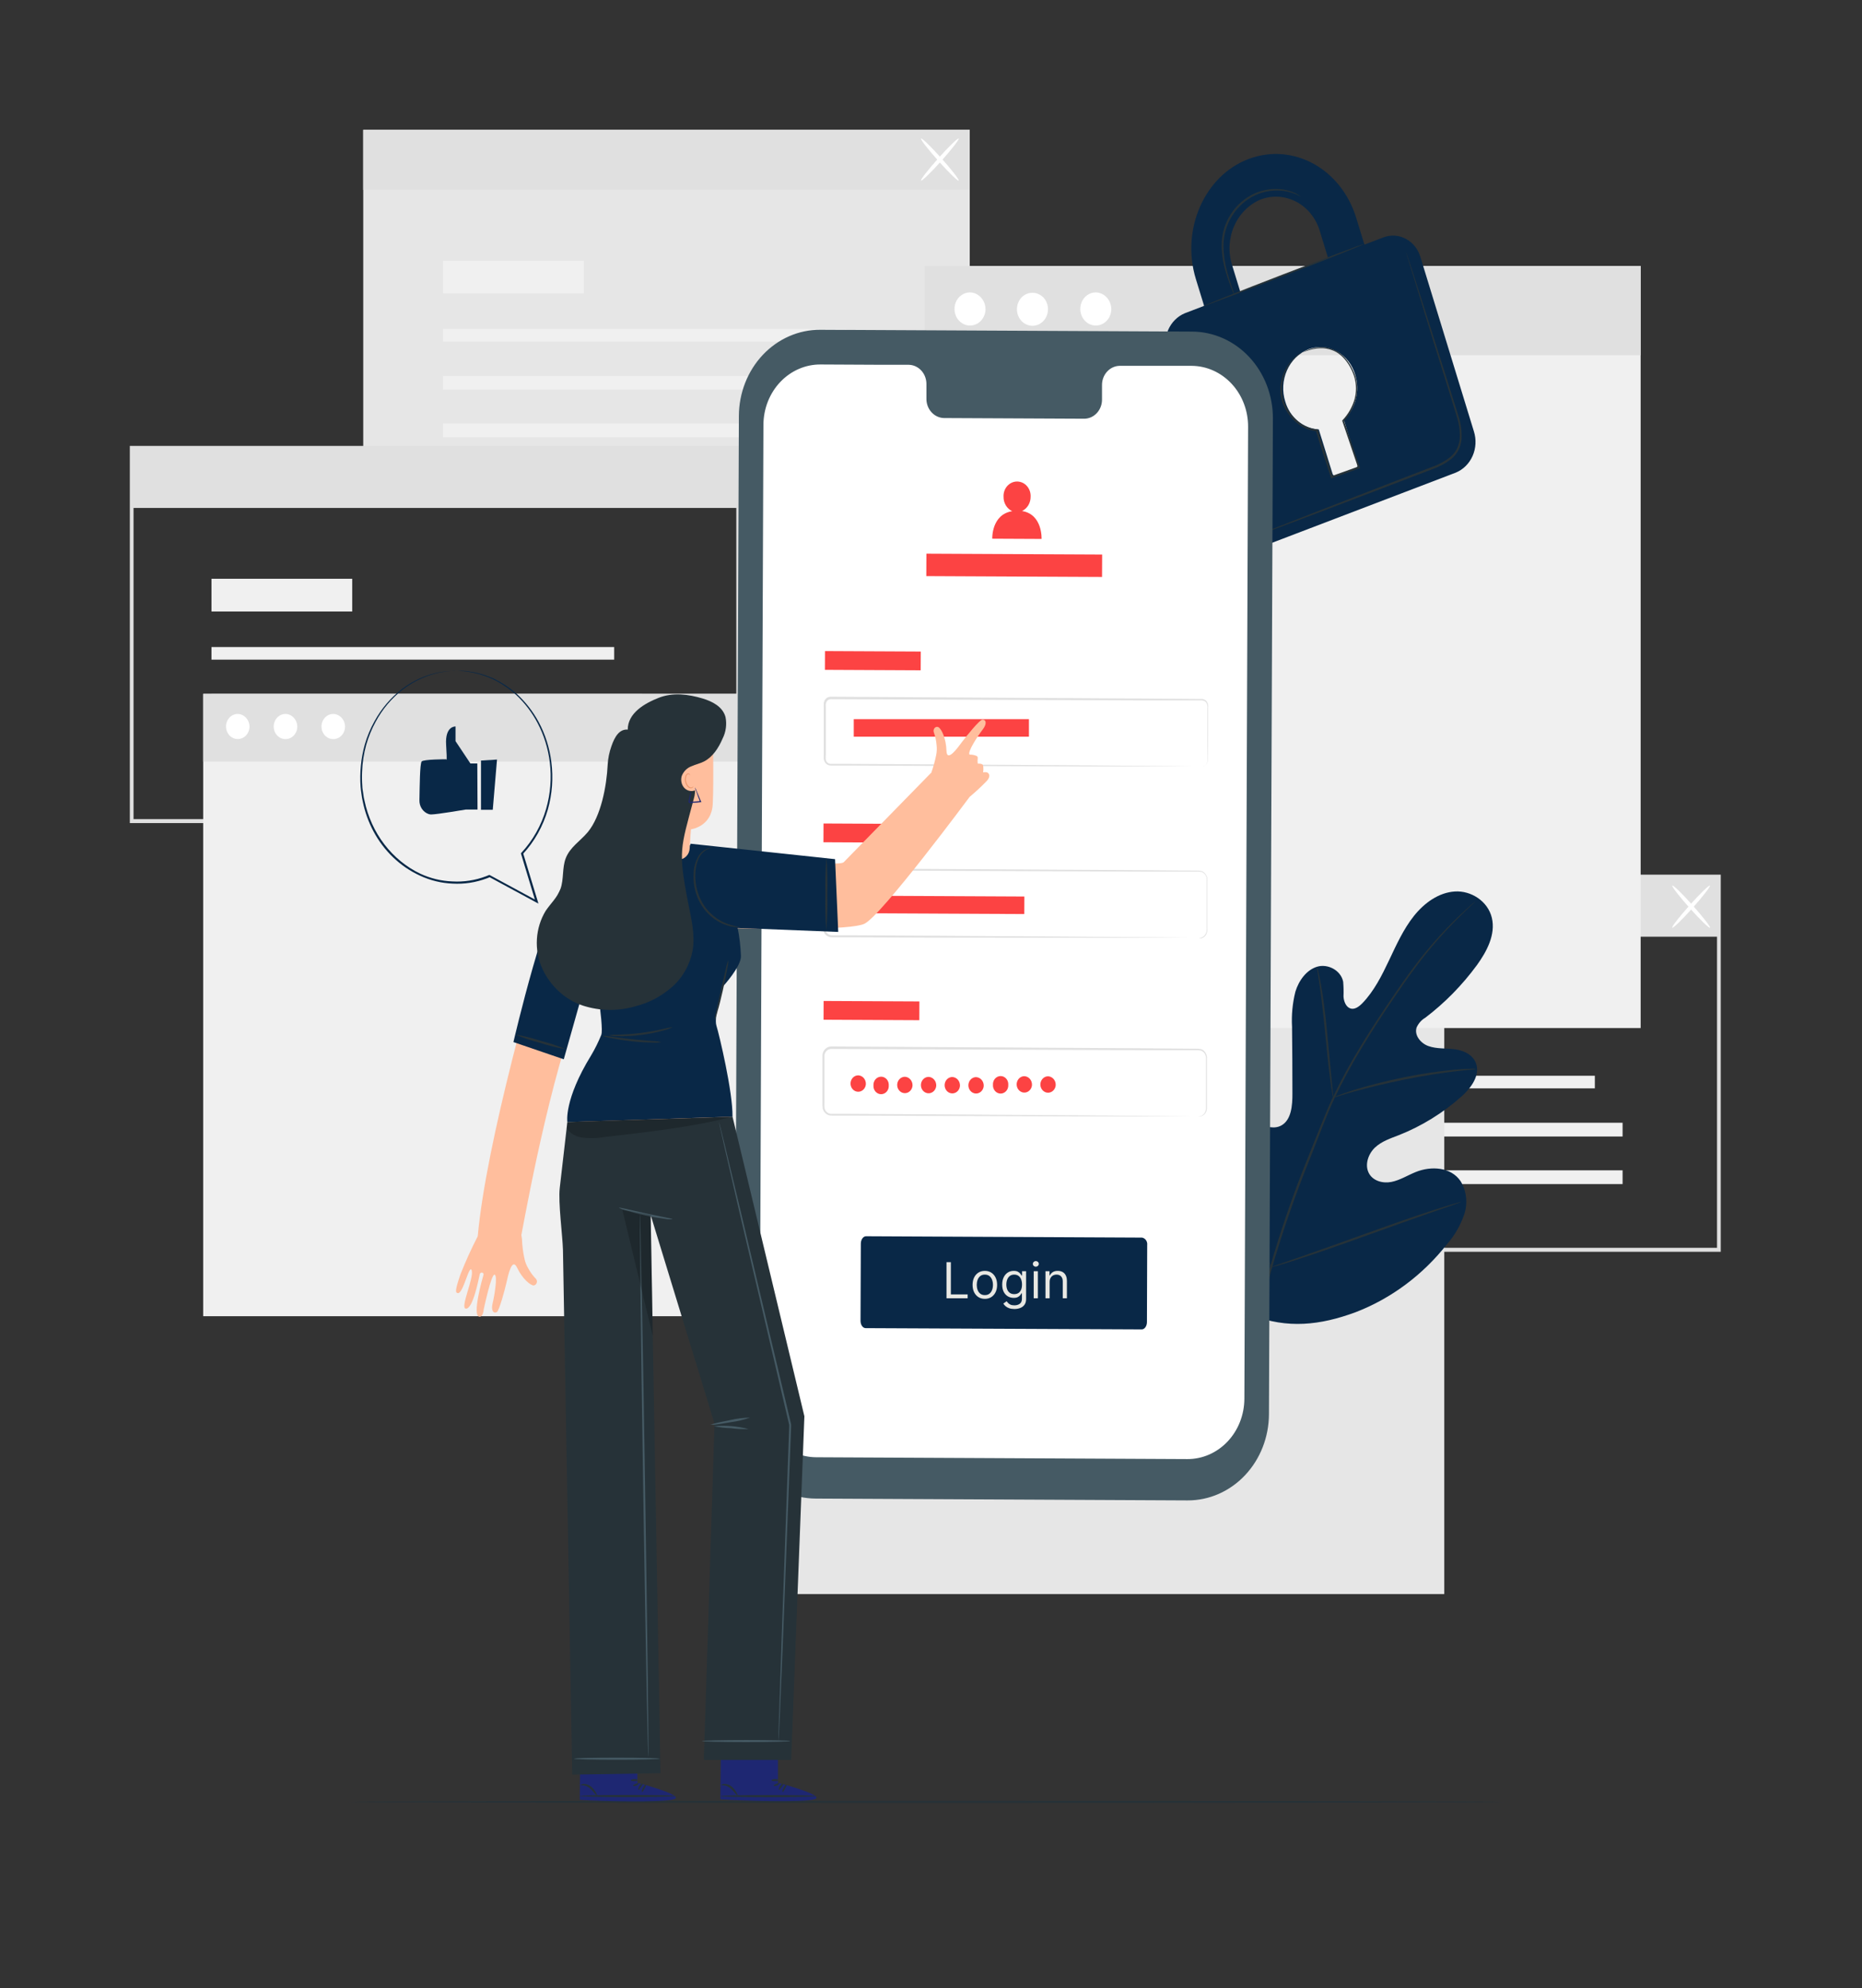 <svg width="502" height="536" viewBox="0 0 502 536" fill="none" xmlns="http://www.w3.org/2000/svg">
<rect x="0" y="0" width="502" height="536" fill="#333333" stroke="none"/>
<path d="M463.919 337.465H299.373V235.796H463.919V337.465ZM300.377 336.393H462.915V236.868H300.377V336.393Z" fill="#E0E0E0"/>
<path d="M429.974 290.007H321.411V293.406H429.974V290.007Z" fill="#F0F0F0"/>
<path d="M437.453 302.678H321.411V306.388H437.453V302.678Z" fill="#F0F0F0"/>
<path d="M437.453 315.5H321.411V319.209H437.453V315.5Z" fill="#F0F0F0"/>
<path d="M359.352 271.601H321.411V280.424H359.352V271.601Z" fill="#F0F0F0"/>
<path d="M463.417 236.332H299.905V252.52H463.417V236.332Z" fill="#E0E0E0"/>
<path d="M450.837 250.097C450.626 249.882 452.734 247.17 455.536 244.04C458.337 240.91 460.797 238.541 460.997 238.744C461.198 238.948 459.1 241.671 456.299 244.812C453.497 247.953 451.038 250.311 450.837 250.097Z" fill="white"/>
<path d="M461.018 250.097C460.817 250.311 458.367 247.953 455.556 244.812C452.745 241.671 450.646 238.959 450.857 238.744C451.068 238.53 453.508 240.888 456.319 244.04C459.13 247.192 461.208 249.882 461.018 250.097Z" fill="white"/>
<path d="M261.442 35L97.931 35V135.607H261.442V35Z" fill="#E6E6E6"/>
<path d="M228.009 88.686H119.446V92.084H228.009V88.686Z" fill="#F0F0F0"/>
<path d="M235.489 101.357H119.446V105.066H235.489V101.357Z" fill="#F0F0F0"/>
<path d="M235.489 114.178H119.446V117.887H235.489V114.178Z" fill="#F0F0F0"/>
<path d="M157.387 70.28H119.446V79.102H157.387V70.28Z" fill="#F0F0F0"/>
<path d="M261.442 35L97.931 35V51.187L261.442 51.187V35Z" fill="#E0E0E0"/>
<path d="M248.31 48.689C248.099 48.486 250.208 45.763 253.009 42.633C255.81 39.502 258.27 37.133 258.47 37.348C258.671 37.562 256.573 40.274 253.772 43.404C250.971 46.535 248.511 48.882 248.31 48.689Z" fill="white"/>
<path d="M258.471 48.689C258.27 48.904 255.82 46.545 253.009 43.404C250.198 40.264 248.099 37.562 248.31 37.348C248.521 37.133 250.961 39.492 253.772 42.633C256.583 45.774 258.681 48.486 258.471 48.689Z" fill="white"/>
<path d="M199.515 221.892H35L35 120.213L199.515 120.213V221.892ZM36.004 220.82H198.511V121.285L36.004 121.285L36.004 220.82Z" fill="#E0E0E0"/>
<path d="M165.58 174.435H57.018V177.833H165.58V174.435Z" fill="#F0F0F0"/>
<path d="M173.06 187.106H57.018V190.815H173.06V187.106Z" fill="#F0F0F0"/>
<path d="M173.06 199.927H57.018V203.636H173.06V199.927Z" fill="#F0F0F0"/>
<path d="M94.959 156.029H57.018V164.851H94.959V156.029Z" fill="#F0F0F0"/>
<path d="M199.014 120.749L35.502 120.749V136.936H199.014V120.749Z" fill="#E0E0E0"/>
<path d="M389.382 245.187H196.313V429.743H389.382V245.187Z" fill="#E6E6E6"/>
<path d="M206.021 187.053H54.779L54.779 354.831H206.021V187.053Z" fill="#F0F0F0"/>
<path d="M206.021 187.053H54.779V205.33H206.021V187.053Z" fill="#E0E0E0"/>
<path d="M67.269 196.004C67.241 196.666 67.032 197.306 66.667 197.843C66.302 198.38 65.798 198.791 65.216 199.024C64.635 199.258 64.001 199.304 63.395 199.157C62.79 199.01 62.238 198.676 61.808 198.196C61.378 197.717 61.09 197.114 60.978 196.461C60.867 195.809 60.937 195.135 61.181 194.525C61.425 193.915 61.831 193.394 62.349 193.028C62.867 192.662 63.475 192.467 64.096 192.466C64.956 192.489 65.772 192.873 66.366 193.536C66.96 194.199 67.285 195.086 67.269 196.004Z" fill="white"/>
<path d="M80.15 196.004C80.125 196.67 79.916 197.313 79.551 197.853C79.186 198.394 78.679 198.807 78.095 199.043C77.511 199.279 76.876 199.326 76.267 199.179C75.658 199.031 75.103 198.696 74.671 198.215C74.24 197.733 73.95 197.127 73.839 196.471C73.727 195.815 73.799 195.139 74.045 194.526C74.29 193.914 74.7 193.392 75.221 193.025C75.743 192.659 76.353 192.465 76.978 192.466C77.837 192.489 78.653 192.873 79.247 193.536C79.842 194.199 80.166 195.086 80.15 196.004Z" fill="white"/>
<path d="M93.031 196.004C93.005 196.67 92.797 197.313 92.432 197.853C92.066 198.394 91.56 198.807 90.976 199.043C90.392 199.279 89.757 199.326 89.148 199.179C88.539 199.031 87.984 198.696 87.552 198.215C87.121 197.733 86.831 197.127 86.72 196.471C86.608 195.815 86.68 195.139 86.925 194.526C87.171 193.914 87.58 193.392 88.102 193.025C88.623 192.659 89.234 192.465 89.859 192.466C90.718 192.489 91.534 192.873 92.128 193.536C92.723 194.199 93.047 195.086 93.031 196.004Z" fill="white"/>
<path d="M442.323 71.695L249.254 71.695V277.154H442.323V71.695Z" fill="#F0F0F0"/>
<path d="M442.323 71.695L249.254 71.695V95.761L442.323 95.761V71.695Z" fill="#E0E0E0"/>
<path d="M265.699 83.487C265.664 84.362 265.388 85.206 264.907 85.915C264.426 86.625 263.761 87.168 262.993 87.477C262.226 87.785 261.39 87.847 260.59 87.653C259.791 87.46 259.062 87.019 258.494 86.387C257.926 85.755 257.545 84.959 257.398 84.097C257.25 83.236 257.343 82.347 257.665 81.541C257.986 80.736 258.522 80.049 259.206 79.565C259.89 79.082 260.692 78.824 261.512 78.823C262.646 78.852 263.723 79.358 264.508 80.232C265.292 81.106 265.721 82.276 265.699 83.487Z" fill="white"/>
<path d="M281.432 80.335C281.988 80.98 282.355 81.786 282.485 82.652C282.616 83.519 282.505 84.407 282.166 85.206C281.828 86.005 281.276 86.68 280.58 87.147C279.885 87.614 279.076 87.853 278.254 87.832C277.433 87.811 276.635 87.533 275.961 87.032C275.286 86.531 274.765 85.829 274.461 85.014C274.158 84.199 274.086 83.306 274.254 82.447C274.422 81.589 274.824 80.802 275.408 80.185C276.226 79.353 277.32 78.902 278.449 78.93C279.578 78.959 280.651 79.464 281.432 80.335Z" fill="white"/>
<path d="M299.614 83.487C299.579 84.362 299.304 85.206 298.823 85.915C298.342 86.625 297.676 87.168 296.909 87.477C296.141 87.785 295.306 87.847 294.506 87.653C293.706 87.46 292.977 87.019 292.409 86.387C291.842 85.755 291.46 84.959 291.313 84.097C291.166 83.236 291.258 82.347 291.58 81.541C291.901 80.736 292.437 80.049 293.122 79.565C293.806 79.082 294.607 78.824 295.428 78.823C296.561 78.852 297.638 79.358 298.423 80.232C299.207 81.106 299.636 82.276 299.614 83.487Z" fill="white"/>
<path d="M405.456 485.755C405.456 485.905 335.738 486.034 249.765 486.034C163.793 486.034 94.045 485.905 94.045 485.755C94.045 485.605 163.753 485.477 249.765 485.477C335.778 485.477 405.456 485.616 405.456 485.755Z" fill="#263238"/>
<path d="M337.525 354.521C322.013 342.954 318.499 321.482 319.112 302.175C319.212 298.959 318.881 295.55 320.316 292.731C321.752 289.912 325.105 287.971 327.806 289.322C330.045 290.448 331.019 293.235 332.274 295.54C333.949 298.609 336.403 301.111 339.352 302.754C341.27 303.826 343.649 304.469 345.547 303.355C348.157 301.822 348.459 297.995 348.438 294.779C348.438 288.797 348.405 282.822 348.338 276.855C348.158 273.65 348.463 270.436 349.242 267.335C350.175 264.291 352.254 261.472 355.095 260.614C357.936 259.756 361.48 261.525 362.123 264.655C362.234 265.981 362.264 267.313 362.213 268.643C362.294 269.983 362.876 271.452 364.051 271.859C365.225 272.267 366.45 271.334 367.354 270.391C370.446 267.175 372.555 262.983 374.512 258.845C376.47 254.707 378.388 250.451 381.199 246.924C384.01 243.398 387.896 240.6 392.243 240.332C396.59 240.064 401.118 242.915 402.203 247.418C403.287 251.92 400.827 256.519 398.187 260.174C394.202 265.601 389.505 270.384 384.241 274.378C383.214 274.977 382.393 275.913 381.902 277.048C381.249 279.192 383.147 281.336 385.125 282.011C387.364 282.804 389.793 282.558 392.153 282.858C394.512 283.158 397.022 284.251 397.916 286.61C399.14 289.89 396.57 293.321 394.05 295.572C388.99 300.074 383.244 303.617 377.062 306.045C374.854 306.903 372.534 307.664 370.747 309.315C368.96 310.966 367.896 313.849 368.97 316.111C370.045 318.373 372.806 319.092 375.125 318.631C377.444 318.17 379.502 316.84 381.711 315.951C385.837 314.289 391.159 314.589 393.759 318.395C394.565 319.706 395.075 321.198 395.249 322.755C395.423 324.312 395.257 325.891 394.763 327.367C393.758 330.306 392.212 333 390.215 335.289C383.639 343.678 375.095 350.052 365.456 353.76C355.888 357.298 347.023 358.262 337.515 354.543" fill="#092847"/>
<path d="M397.785 242.98C397.785 242.98 397.695 243.087 397.494 243.28L396.6 244.127C395.817 244.877 394.663 245.97 393.207 247.418C389.079 251.51 385.246 255.928 381.741 260.635C379.502 263.605 377.183 266.971 374.713 270.626C372.243 274.282 369.693 278.227 367.163 282.418C364.466 286.838 361.995 291.412 359.763 296.119C358.599 298.573 357.575 301.136 356.521 303.751L353.408 311.738C349.306 321.797 345.732 332.094 342.706 342.579C340.267 351.158 338.587 359.962 337.686 368.875C337.102 374.891 337.008 380.949 337.404 386.981C337.565 389.125 337.716 390.765 337.856 391.88C337.916 392.416 337.957 392.845 337.997 393.156V393.595C337.954 393.456 337.923 393.312 337.906 393.167C337.856 392.856 337.796 392.438 337.716 391.902C337.535 390.83 337.344 389.136 337.163 386.992C336.679 380.948 336.713 374.87 337.264 368.832C338.109 359.881 339.753 351.036 342.173 342.418C345.175 331.904 348.738 321.581 352.846 311.502L356.039 303.548C357.093 300.943 358.127 298.359 359.302 295.893C361.549 291.173 364.039 286.588 366.761 282.161C369.332 277.873 371.922 273.992 374.362 270.369C376.801 266.746 379.161 263.358 381.39 260.4C384.931 255.705 388.815 251.317 393.006 247.278C394.492 245.852 395.677 244.78 396.48 244.062L397.413 243.258C397.528 243.152 397.652 243.058 397.785 242.98Z" fill="#263238"/>
<path d="M359.432 295.872C359.291 295.43 359.193 294.974 359.141 294.511C358.981 293.621 358.8 292.367 358.589 290.737C358.157 287.521 357.716 283.115 357.244 278.238C356.772 273.36 356.24 268.943 355.798 265.76C355.567 264.173 355.366 262.897 355.226 262.008C355.116 261.552 355.059 261.084 355.055 260.614C355.228 261.043 355.353 261.493 355.427 261.954C355.647 262.833 355.898 264.098 356.18 265.695C356.752 268.911 357.314 273.285 357.786 278.173C358.258 283.062 358.659 287.35 358.971 290.684C359.121 292.184 359.252 293.46 359.352 294.478C359.43 294.938 359.457 295.406 359.432 295.872Z" fill="#263238"/>
<path d="M398.066 288.175C397.578 288.289 397.08 288.353 396.58 288.368C395.576 288.464 394.151 288.593 392.384 288.808C388.85 289.215 383.99 289.965 378.659 291.037C373.328 292.109 368.539 293.321 365.095 294.253C363.378 294.725 361.993 295.154 361.079 295.443C360.591 295.628 360.086 295.758 359.573 295.829C360.037 295.58 360.521 295.376 361.019 295.218C361.962 294.864 363.328 294.371 365.035 293.846C368.458 292.774 373.247 291.498 378.599 290.405C383.132 289.479 387.706 288.799 392.303 288.368C394.08 288.207 395.516 288.143 396.52 288.121C397.036 288.084 397.554 288.102 398.066 288.175Z" fill="#263238"/>
<path d="M342.666 341.668C342.559 341.513 342.471 341.343 342.405 341.164L341.742 339.674C341.17 338.377 340.397 336.458 339.473 334.11C337.605 329.393 335.226 322.79 332.696 315.457C330.166 308.125 327.837 301.521 326.069 296.751C325.206 294.436 324.493 292.538 323.961 291.123L323.399 289.59C323.321 289.413 323.267 289.226 323.238 289.033C323.345 289.188 323.433 289.357 323.499 289.536L324.162 291.027C324.724 292.324 325.507 294.243 326.431 296.59C328.298 301.307 330.678 307.911 333.208 315.243C335.738 322.576 338.067 329.179 339.834 333.949C340.698 336.265 341.411 338.162 341.933 339.577C342.164 340.188 342.354 340.649 342.505 341.11C342.583 341.287 342.637 341.475 342.666 341.668Z" fill="#263238"/>
<path d="M393.95 324.012C393.789 324.111 393.617 324.186 393.438 324.237L391.952 324.773L386.46 326.671C381.822 328.279 375.416 330.573 368.388 333.103C361.36 335.633 354.924 337.884 350.256 339.384C347.926 340.146 346.029 340.725 344.714 341.11L343.198 341.528C343.021 341.588 342.84 341.628 342.655 341.646C342.816 341.548 342.988 341.472 343.168 341.421L344.653 340.885L350.145 338.988C354.784 337.38 361.189 335.086 368.217 332.556C375.245 330.026 381.671 327.775 386.34 326.274C388.679 325.513 390.566 324.934 391.892 324.548L393.408 324.13C393.584 324.07 393.766 324.031 393.95 324.012Z" fill="#263238"/>
<path d="M373.026 63.977L367.855 65.95L365.637 58.735C361.56 45.431 348.569 38.367 336.631 42.859C324.693 47.35 318.338 61.94 322.414 75.244L324.633 82.458L319.443 84.442C317.463 85.261 315.856 86.864 314.955 88.916C314.053 90.969 313.928 93.313 314.603 95.462L328.991 142.404C329.289 143.468 329.785 144.457 330.449 145.312C331.112 146.167 331.93 146.871 332.854 147.382C333.777 147.893 334.787 148.201 335.824 148.287C336.861 148.373 337.904 148.235 338.89 147.882L392.473 127.418C394.479 126.6 396.109 124.983 397.021 122.908C397.933 120.832 398.055 118.46 397.363 116.291L382.966 69.348C382.659 68.287 382.156 67.303 381.485 66.454C380.815 65.606 379.991 64.91 379.064 64.409C378.136 63.908 377.123 63.611 376.086 63.537C375.049 63.463 374.008 63.612 373.026 63.977ZM332.183 71.481C331.084 68.022 331.281 64.243 332.734 60.936C334.186 57.628 336.781 55.05 339.974 53.739C341.551 53.163 343.221 52.932 344.883 53.06C346.545 53.188 348.166 53.672 349.65 54.483C351.133 55.295 352.448 56.417 353.516 57.783C354.585 59.149 355.384 60.73 355.868 62.433L358.076 69.648L334.392 78.695L332.183 71.481ZM362.303 113.139L365.978 125.124C366.045 125.364 366.024 125.623 365.917 125.847C365.81 126.07 365.627 126.241 365.406 126.324L360.255 128.286C360.05 128.347 359.831 128.321 359.644 128.213C359.457 128.105 359.316 127.924 359.251 127.707L355.546 115.776C353.504 115.657 351.543 114.875 349.929 113.534C348.314 112.193 347.121 110.357 346.51 108.272C345.637 105.516 345.796 102.506 346.955 99.872C348.113 97.239 350.181 95.186 352.725 94.143C353.981 93.685 355.311 93.501 356.635 93.603C357.959 93.706 359.25 94.091 360.431 94.737C361.613 95.384 362.66 96.277 363.512 97.365C364.363 98.453 365 99.712 365.386 101.068C366.032 103.186 366.085 105.459 365.539 107.609C364.994 109.758 363.872 111.691 362.313 113.171L362.303 113.139Z" fill="#092847"/>
<path d="M367.625 65.821C367.625 65.971 358.036 69.819 346.109 74.397C334.181 78.974 324.453 82.651 324.402 82.544C324.352 82.437 333.991 78.556 345.928 73.968C357.866 69.38 367.574 65.681 367.625 65.821Z" fill="#263238"/>
<path d="M379.01 67.793C379.054 67.886 379.091 67.983 379.12 68.083C379.201 68.297 379.291 68.576 379.411 68.919C379.673 69.701 380.034 70.784 380.486 72.135L384.341 84.12C385.948 89.201 387.865 95.226 389.994 101.915C390.998 105.27 392.182 108.765 393.287 112.442C393.878 114.337 394.133 116.333 394.04 118.327C393.955 119.365 393.678 120.374 393.227 121.297C392.744 122.217 392.1 123.028 391.329 123.687C389.778 124.896 388.056 125.834 386.229 126.464L381.058 128.447L371.269 132.188L354.693 138.492L343.498 142.694L340.486 143.766L339.683 144.045C339.597 144.085 339.506 144.111 339.412 144.12C339.412 144.12 339.492 144.12 339.663 143.991L340.446 143.659L343.458 142.447L354.593 138.074L371.139 131.642L380.907 127.868L386.078 125.874C387.854 125.27 389.525 124.361 391.028 123.184C391.745 122.572 392.345 121.819 392.795 120.965C393.22 120.111 393.476 119.173 393.548 118.209C393.64 116.288 393.395 114.364 392.825 112.539C391.741 108.894 390.596 105.367 389.562 102.012C387.474 95.311 385.546 89.266 384.02 84.184C382.494 79.103 381.209 75.019 380.325 72.146C379.903 70.741 379.582 69.648 379.321 68.855L379.08 67.997C379.05 67.932 379.026 67.864 379.01 67.793Z" fill="#263238"/>
<path d="M350.737 53.01C350.737 53.01 350.205 52.732 349.221 52.303C347.818 51.727 346.335 51.409 344.833 51.359C342.608 51.278 340.392 51.725 338.348 52.667C335.861 53.841 333.735 55.74 332.213 58.145C330.681 60.544 329.859 63.379 329.854 66.282C329.875 68.661 330.213 71.026 330.858 73.303C331.38 75.254 331.922 76.809 332.283 77.892C332.497 78.442 332.671 79.008 332.806 79.585C332.52 79.071 332.282 78.529 332.093 77.967C331.681 76.895 331.089 75.372 330.506 73.411C329.792 71.109 329.402 68.706 329.352 66.282C329.325 63.269 330.166 60.32 331.761 57.834C333.336 55.341 335.549 53.384 338.137 52.196C340.245 51.248 342.53 50.83 344.813 50.974C346.348 51.057 347.855 51.438 349.261 52.099C349.637 52.284 350 52.499 350.345 52.742C350.488 52.809 350.62 52.9 350.737 53.01Z" fill="#263238"/>
<path d="M351.199 94.958C351.359 94.854 351.527 94.764 351.701 94.69C352.204 94.448 352.724 94.25 353.257 94.1C354.104 93.834 354.977 93.675 355.858 93.629C357.056 93.56 358.256 93.753 359.382 94.197C361.952 95.162 364.311 97.959 365.476 101.701C366.035 103.708 366.035 105.846 365.476 107.854C364.857 110.033 363.747 112.017 362.243 113.632L362.303 113.343C363.639 117.255 365.095 121.501 366.601 125.928L366.691 126.196L366.44 126.292L364.141 127.107L359.121 128.897L358.87 128.983L358.789 128.715C357.414 124.277 355.908 120.139 354.773 116.076L354.994 116.258C353.032 116.084 351.16 115.298 349.613 113.997C348.213 112.845 347.065 111.382 346.249 109.709C345.513 108.224 345.147 106.563 345.185 104.885C345.232 103.169 345.633 101.485 346.36 99.954C347.087 98.424 348.123 97.083 349.392 96.03C349.914 95.577 350.501 95.215 351.129 94.958C350.562 95.317 350.012 95.707 349.482 96.126C348.088 97.386 347.02 99.006 346.38 100.832C345.831 102.209 345.574 103.699 345.628 105.195C345.681 106.691 346.045 108.155 346.691 109.483C347.493 111.093 348.614 112.498 349.974 113.6C351.45 114.837 353.235 115.582 355.105 115.744H355.275L355.326 115.905C356.43 119.893 357.946 124.063 359.342 128.522L359.01 128.351L364.03 126.56L366.319 125.735L366.159 126.099C364.663 121.672 363.217 117.416 361.892 113.503V113.343L362.012 113.214C363.472 111.666 364.56 109.765 365.185 107.672C365.717 105.751 365.717 103.707 365.185 101.786C364.091 98.184 361.832 95.451 359.382 94.486C358.297 94.04 357.14 93.832 355.978 93.875C355.111 93.896 354.249 94.022 353.408 94.25C351.912 94.647 351.209 95.011 351.199 94.958Z" fill="#263238"/>
<path d="M320.165 404.487L219.876 403.994C214.084 403.96 208.542 401.473 204.466 397.079C200.391 392.685 198.115 386.744 198.139 380.56L199.204 112.12C199.215 109.057 199.793 106.026 200.902 103.2C202.012 100.375 203.632 97.811 205.67 95.654C207.709 93.498 210.125 91.791 212.781 90.633C215.437 89.474 218.282 88.885 221.151 88.901L321.43 89.394C327.222 89.425 332.765 91.91 336.843 96.301C340.92 100.693 343.198 106.633 343.177 112.817L342.113 381.246C342.101 384.311 341.524 387.343 340.415 390.17C339.305 392.996 337.685 395.562 335.647 397.72C333.609 399.878 331.193 401.586 328.537 402.748C325.88 403.909 323.036 404.5 320.165 404.487Z" fill="#455A64"/>
<path d="M321.28 98.624H301.842C301.208 98.636 300.582 98.782 300.001 99.053C299.419 99.324 298.894 99.714 298.454 100.202C298.013 100.69 297.668 101.266 297.436 101.896C297.204 102.527 297.091 103.2 297.103 103.877V107.639C297.115 108.316 297.002 108.989 296.77 109.619C296.538 110.248 296.193 110.823 295.752 111.31C295.312 111.797 294.786 112.187 294.205 112.456C293.624 112.726 292.998 112.87 292.364 112.882L254.473 112.699C253.192 112.663 251.976 112.085 251.093 111.092C250.21 110.099 249.732 108.772 249.765 107.404V103.641C249.797 102.274 249.321 100.949 248.44 99.957C247.559 98.964 246.346 98.385 245.066 98.345H238.229L221.211 98.26C217.163 98.234 213.271 99.922 210.386 102.953C207.501 105.985 205.859 110.114 205.82 114.436L204.816 376.454C204.806 378.598 205.193 380.723 205.953 382.708C206.712 384.692 207.831 386.498 209.244 388.021C210.658 389.544 212.338 390.755 214.19 391.584C216.042 392.414 218.028 392.846 220.036 392.856L320.115 393.349C322.124 393.359 324.116 392.946 325.976 392.134C327.836 391.322 329.528 390.127 330.955 388.617C332.382 387.107 333.517 385.311 334.295 383.333C335.072 381.355 335.477 379.232 335.486 377.087L336.49 115.068C336.514 110.735 334.925 106.568 332.073 103.484C329.221 100.4 325.339 98.652 321.28 98.624Z" fill="white"/>
<path d="M307.802 358.391L233.386 358.048C232.613 358.048 231.99 357.148 232 356.054L232.08 335.268C232.08 334.196 232.713 333.274 233.486 333.274L307.903 333.639C308.331 333.718 308.714 333.97 308.972 334.344C309.23 334.717 309.344 335.183 309.288 335.643L309.218 356.408C309.218 357.512 308.575 358.402 307.802 358.391Z" fill="#092847"/>
<path d="M255.178 350V340.269H256.357V348.955H260.88V350H255.178ZM265.517 350.152C264.859 350.152 264.28 349.995 263.783 349.682C263.289 349.368 262.903 348.929 262.624 348.366C262.348 347.802 262.21 347.143 262.21 346.389C262.21 345.629 262.348 344.965 262.624 344.398C262.903 343.831 263.289 343.391 263.783 343.077C264.28 342.764 264.859 342.607 265.517 342.607C266.176 342.607 266.753 342.764 267.247 343.077C267.744 343.391 268.131 343.831 268.406 344.398C268.685 344.965 268.824 345.629 268.824 346.389C268.824 347.143 268.685 347.802 268.406 348.366C268.131 348.929 267.744 349.368 267.247 349.682C266.753 349.995 266.176 350.152 265.517 350.152ZM265.517 349.145C266.018 349.145 266.43 349.016 266.753 348.76C267.076 348.503 267.315 348.166 267.47 347.748C267.625 347.33 267.703 346.877 267.703 346.389C267.703 345.901 267.625 345.447 267.47 345.025C267.315 344.604 267.076 344.263 266.753 344.004C266.43 343.744 266.018 343.614 265.517 343.614C265.017 343.614 264.605 343.744 264.282 344.004C263.959 344.263 263.72 344.604 263.565 345.025C263.409 345.447 263.332 345.901 263.332 346.389C263.332 346.877 263.409 347.33 263.565 347.748C263.72 348.166 263.959 348.503 264.282 348.76C264.605 349.016 265.017 349.145 265.517 349.145ZM273.482 352.889C272.94 352.889 272.475 352.819 272.085 352.68C271.695 352.544 271.371 352.363 271.111 352.138C270.854 351.916 270.65 351.679 270.498 351.425L271.391 350.798C271.493 350.931 271.621 351.083 271.776 351.254C271.931 351.429 272.144 351.579 272.413 351.706C272.685 351.836 273.042 351.901 273.482 351.901C274.071 351.901 274.557 351.758 274.941 351.473C275.324 351.188 275.516 350.741 275.516 350.133V348.651H275.421C275.338 348.784 275.221 348.948 275.069 349.145C274.92 349.338 274.705 349.511 274.423 349.663C274.144 349.812 273.767 349.886 273.292 349.886C272.703 349.886 272.174 349.747 271.705 349.468C271.239 349.189 270.87 348.784 270.598 348.251C270.329 347.719 270.194 347.073 270.194 346.313C270.194 345.565 270.325 344.914 270.588 344.36C270.851 343.803 271.217 343.372 271.686 343.068C272.155 342.76 272.696 342.607 273.311 342.607C273.786 342.607 274.163 342.686 274.442 342.844C274.724 343 274.939 343.177 275.088 343.377C275.24 343.573 275.357 343.734 275.44 343.861H275.554V342.702H276.637V350.209C276.637 350.836 276.494 351.346 276.209 351.739C275.927 352.135 275.547 352.425 275.069 352.609C274.594 352.795 274.065 352.889 273.482 352.889ZM273.444 348.879C273.894 348.879 274.274 348.776 274.584 348.57C274.895 348.364 275.131 348.068 275.292 347.681C275.454 347.295 275.535 346.832 275.535 346.294C275.535 345.768 275.455 345.304 275.297 344.902C275.139 344.499 274.904 344.184 274.594 343.956C274.283 343.728 273.9 343.614 273.444 343.614C272.969 343.614 272.573 343.734 272.256 343.975C271.943 344.216 271.707 344.539 271.548 344.944C271.393 345.35 271.315 345.8 271.315 346.294C271.315 346.801 271.395 347.249 271.553 347.639C271.714 348.025 271.952 348.329 272.266 348.551C272.582 348.769 272.975 348.879 273.444 348.879ZM278.69 350V342.702H279.811V350H278.69ZM279.26 341.485C279.041 341.485 278.853 341.411 278.694 341.262C278.539 341.113 278.462 340.934 278.462 340.725C278.462 340.516 278.539 340.337 278.694 340.188C278.853 340.039 279.041 339.965 279.26 339.965C279.478 339.965 279.665 340.039 279.82 340.188C279.979 340.337 280.058 340.516 280.058 340.725C280.058 340.934 279.979 341.113 279.82 341.262C279.665 341.411 279.478 341.485 279.26 341.485ZM282.986 345.61V350H281.865V342.702H282.948V343.842H283.043C283.214 343.472 283.474 343.174 283.822 342.949C284.171 342.721 284.621 342.607 285.172 342.607C285.666 342.607 286.098 342.708 286.469 342.911C286.839 343.11 287.128 343.415 287.334 343.823C287.539 344.229 287.642 344.742 287.642 345.363V350H286.521V345.439C286.521 344.865 286.372 344.419 286.074 344.099C285.777 343.776 285.368 343.614 284.849 343.614C284.491 343.614 284.171 343.692 283.889 343.847C283.61 344.002 283.39 344.229 283.228 344.526C283.067 344.824 282.986 345.185 282.986 345.61Z" fill="#E8E8E3"/>
<path d="M248.243 175.647L222.42 175.522L222.399 180.582L248.221 180.707L248.243 175.647Z" fill="#FC2626" fill-opacity="0.86"/>
<path d="M323.94 206.714C324.143 206.692 324.342 206.641 324.533 206.564C324.81 206.448 325.052 206.25 325.23 205.994C325.407 205.738 325.514 205.434 325.537 205.116C325.537 203.412 325.537 200.925 325.537 197.73C325.537 196.133 325.537 194.343 325.537 192.37C325.537 191.888 325.537 191.384 325.537 190.88C325.602 190.391 325.502 189.894 325.255 189.476C325.117 189.276 324.937 189.112 324.73 188.999C324.523 188.886 324.294 188.825 324.061 188.822H322.494H307.987L224.012 188.49C223.797 188.486 223.585 188.537 223.392 188.64C223.2 188.743 223.034 188.893 222.908 189.079C222.665 189.499 222.573 189.997 222.647 190.484C222.647 191.556 222.647 192.628 222.647 193.7C222.647 195.844 222.647 197.988 222.647 200.132C222.647 201.204 222.647 202.276 222.647 203.348C222.605 203.847 222.605 204.349 222.647 204.848C222.699 205.063 222.797 205.261 222.933 205.428C223.069 205.595 223.239 205.727 223.43 205.813C223.628 205.897 223.839 205.937 224.052 205.931H229.163L251.461 206.06L289.212 206.306L314.663 206.521L321.581 206.607H323.378C323.79 206.607 323.99 206.607 323.99 206.607H323.378H321.581H314.663H289.212L251.461 206.478L229.163 206.381H224.052C223.771 206.394 223.491 206.342 223.229 206.231C222.965 206.111 222.73 205.928 222.542 205.695C222.354 205.463 222.218 205.188 222.145 204.891C222.087 204.61 222.066 204.321 222.084 204.034V203.24C222.084 202.168 222.084 201.096 222.084 200.024C222.084 197.88 222.084 195.736 222.084 193.592C222.084 192.52 222.084 191.448 222.084 190.376C222.065 190.091 222.065 189.804 222.084 189.519C222.122 189.204 222.236 188.904 222.416 188.651C222.589 188.392 222.818 188.182 223.084 188.038C223.35 187.894 223.644 187.821 223.942 187.825L307.916 188.318L322.424 188.425H323.99C324.266 188.426 324.538 188.497 324.783 188.633C325.028 188.769 325.238 188.967 325.396 189.208C325.679 189.674 325.793 190.234 325.717 190.784C325.717 191.288 325.717 191.792 325.717 192.274C325.717 194.225 325.717 196.015 325.717 197.634C325.717 200.85 325.647 203.316 325.627 205.031C325.602 205.36 325.49 205.676 325.303 205.94C325.117 206.204 324.863 206.405 324.573 206.521C324.383 206.647 324.164 206.713 323.94 206.714Z" fill="#E0E0E0"/>
<path d="M277.405 193.871H230.177V198.599H277.405V193.871Z" fill="#FC2626" fill-opacity="0.86"/>
<path d="M247.844 222.125L222.022 222L222 227.06L247.823 227.185L247.844 222.125Z" fill="#FC2626" fill-opacity="0.86"/>
<path d="M323.288 252.874C323.49 252.847 323.691 252.808 323.89 252.756C324.17 252.661 324.428 252.502 324.647 252.292C324.865 252.081 325.038 251.822 325.155 251.534C325.313 251.101 325.375 250.635 325.336 250.173C325.336 249.658 325.336 249.101 325.336 248.479C325.336 247.235 325.336 245.82 325.336 244.191V237.384C325.384 236.891 325.282 236.395 325.045 235.969C324.797 235.532 324.407 235.207 323.95 235.057C323.45 234.962 322.941 234.933 322.434 234.972H307.987L224.303 234.639C223.853 234.64 223.419 234.816 223.081 235.134C222.743 235.451 222.524 235.889 222.466 236.365C222.466 237.384 222.466 238.509 222.466 239.581C222.466 241.725 222.466 243.869 222.466 246.013C222.466 247.085 222.466 248.157 222.466 249.229C222.428 249.73 222.449 250.234 222.526 250.73C222.651 251.165 222.909 251.542 223.259 251.802C223.63 252.053 224.066 252.173 224.504 252.145H225.9H228.801L251.02 252.263L288.639 252.51L314.001 252.724L320.898 252.81H322.695H323.298H322.695H320.898H314.001H288.639L251 252.767L228.781 252.681H224.414C223.871 252.715 223.332 252.561 222.877 252.242C222.421 251.904 222.087 251.408 221.934 250.837C221.844 250.293 221.817 249.738 221.853 249.186C221.853 248.114 221.853 247.042 221.853 245.97C221.853 243.826 221.853 241.682 221.853 239.538C221.853 238.466 221.853 237.394 221.853 236.322C221.927 235.709 222.207 235.146 222.641 234.737C223.075 234.329 223.634 234.104 224.213 234.103L307.896 234.596L322.344 234.714C322.882 234.679 323.422 234.719 323.95 234.832C324.472 235.014 324.912 235.396 325.185 235.904C325.445 236.376 325.557 236.925 325.506 237.469C325.506 237.973 325.506 238.466 325.506 238.96C325.506 240.9 325.506 242.679 325.506 244.32C325.506 245.96 325.506 247.343 325.506 248.608C325.506 249.219 325.506 249.787 325.506 250.312C325.543 250.791 325.471 251.273 325.296 251.716C325.165 252.012 324.977 252.274 324.743 252.485C324.509 252.696 324.235 252.851 323.94 252.938C323.721 252.958 323.5 252.936 323.288 252.874Z" fill="#E0E0E0"/>
<path d="M247.872 269.97L222.049 269.845L222.028 274.905L247.851 275.03L247.872 269.97Z" fill="#FC2626" fill-opacity="0.86"/>
<path d="M323.087 301.018C323.29 300.992 323.491 300.953 323.689 300.9C323.968 300.805 324.226 300.648 324.444 300.439C324.662 300.23 324.836 299.974 324.954 299.688C325.112 299.255 325.174 298.79 325.135 298.327C325.135 297.802 325.135 297.255 325.135 296.622C325.135 295.39 325.135 293.964 325.135 292.334V285.527C325.183 285.034 325.081 284.538 324.844 284.112C324.59 283.683 324.203 283.364 323.75 283.212C323.25 283.113 322.741 283.08 322.233 283.115H307.786L224.103 282.783C223.652 282.784 223.218 282.96 222.88 283.277C222.542 283.595 222.324 284.032 222.265 284.509C222.265 285.581 222.265 286.653 222.265 287.725C222.265 289.869 222.265 292.013 222.265 294.157C222.265 295.229 222.265 296.301 222.265 297.373C222.228 297.87 222.248 298.371 222.325 298.863C222.446 299.3 222.705 299.679 223.058 299.935C223.427 300.192 223.864 300.312 224.303 300.278H228.671L250.889 300.407L288.509 300.653L313.87 300.868L320.768 300.953H322.565C322.966 300.953 323.167 300.953 323.167 300.953C323.167 300.953 322.966 300.953 322.565 300.953H320.768H313.87H288.509L250.889 300.835L228.671 300.739H224.303C223.76 300.778 223.22 300.624 222.767 300.299C222.31 299.962 221.977 299.465 221.823 298.895C221.733 298.35 221.706 297.796 221.743 297.244C221.743 296.172 221.743 295.1 221.743 294.028C221.743 291.884 221.743 289.74 221.743 287.596C221.743 286.524 221.743 285.452 221.743 284.327C221.814 283.715 222.092 283.151 222.525 282.743C222.957 282.334 223.515 282.108 224.092 282.108L307.776 282.601L322.223 282.719C322.761 282.683 323.301 282.723 323.83 282.837C324.351 283.019 324.791 283.4 325.065 283.909C325.324 284.381 325.437 284.929 325.386 285.474C325.386 285.978 325.386 286.481 325.386 286.964C325.386 288.904 325.386 290.684 325.386 292.324C325.386 293.964 325.386 295.347 325.386 296.612C325.386 297.223 325.386 297.791 325.386 298.316C325.425 298.796 325.352 299.278 325.175 299.721C325.045 300.016 324.856 300.279 324.622 300.49C324.389 300.7 324.115 300.855 323.82 300.943C323.584 301.029 323.333 301.054 323.087 301.018Z" fill="#E0E0E0"/>
<path d="M276.174 241.687L228.947 241.458L228.927 246.185L276.154 246.414L276.174 241.687Z" fill="#FC2626" fill-opacity="0.86"/>
<path d="M233.44 292.27C233.41 292.701 233.262 293.114 233.015 293.456C232.768 293.799 232.432 294.056 232.049 294.197C231.666 294.337 231.253 294.355 230.861 294.247C230.469 294.139 230.115 293.911 229.843 293.59C229.572 293.27 229.394 292.871 229.333 292.444C229.271 292.016 229.328 291.579 229.498 291.186C229.667 290.793 229.94 290.462 230.284 290.234C230.628 290.005 231.027 289.889 231.432 289.901C231.991 289.934 232.515 290.202 232.891 290.645C233.267 291.089 233.464 291.672 233.44 292.27Z" fill="#FC2626" fill-opacity="0.86"/>
<path d="M239.613 292.621C239.633 292.923 239.594 293.227 239.499 293.512C239.404 293.798 239.256 294.059 239.062 294.281C238.869 294.503 238.634 294.679 238.374 294.8C238.114 294.921 237.833 294.983 237.55 294.983C237.266 294.983 236.985 294.921 236.725 294.8C236.465 294.679 236.231 294.503 236.037 294.281C235.844 294.059 235.695 293.798 235.6 293.512C235.505 293.227 235.467 292.923 235.486 292.621C235.467 292.319 235.505 292.016 235.6 291.73C235.695 291.444 235.844 291.183 236.037 290.961C236.231 290.74 236.465 290.563 236.725 290.442C236.985 290.321 237.266 290.259 237.55 290.259C237.833 290.259 238.114 290.321 238.374 290.442C238.634 290.563 238.869 290.74 239.062 290.961C239.256 291.183 239.404 291.444 239.499 291.73C239.594 292.016 239.633 292.319 239.613 292.621Z" fill="#FC2626" fill-opacity="0.86"/>
<path d="M246.018 292.653C245.989 293.084 245.841 293.497 245.594 293.839C245.347 294.182 245.011 294.439 244.628 294.58C244.245 294.72 243.832 294.738 243.44 294.63C243.048 294.522 242.694 294.294 242.422 293.973C242.151 293.653 241.973 293.254 241.912 292.827C241.85 292.399 241.907 291.962 242.077 291.569C242.246 291.176 242.519 290.845 242.863 290.617C243.207 290.388 243.606 290.273 244.01 290.284C244.569 290.32 245.092 290.588 245.467 291.031C245.843 291.474 246.041 292.056 246.018 292.653Z" fill="#FC2626" fill-opacity="0.86"/>
<path d="M252.414 292.685C252.384 293.117 252.237 293.529 251.99 293.871C251.742 294.214 251.407 294.471 251.024 294.612C250.641 294.753 250.228 294.77 249.835 294.662C249.443 294.554 249.089 294.326 248.818 294.006C248.546 293.685 248.368 293.286 248.307 292.859C248.245 292.432 248.303 291.994 248.472 291.601C248.641 291.209 248.914 290.877 249.258 290.649C249.602 290.42 250.001 290.305 250.406 290.316C250.964 290.352 251.487 290.62 251.863 291.063C252.238 291.506 252.436 292.088 252.414 292.685Z" fill="#FC2626" fill-opacity="0.86"/>
<path d="M258.809 292.707C258.782 293.139 258.636 293.552 258.39 293.896C258.144 294.24 257.808 294.499 257.425 294.642C257.043 294.784 256.629 294.803 256.236 294.696C255.843 294.589 255.488 294.362 255.216 294.041C254.943 293.721 254.764 293.322 254.702 292.894C254.64 292.467 254.697 292.029 254.866 291.635C255.035 291.242 255.308 290.91 255.653 290.681C255.997 290.453 256.396 290.337 256.801 290.348C257.358 290.384 257.879 290.651 258.255 291.092C258.63 291.532 258.829 292.112 258.809 292.707Z" fill="#FC2626" fill-opacity="0.86"/>
<path d="M265.215 292.739C265.187 293.168 265.043 293.58 264.799 293.923C264.555 294.266 264.223 294.526 263.843 294.67C263.463 294.814 263.052 294.836 262.66 294.734C262.268 294.632 261.913 294.409 261.638 294.094C261.363 293.779 261.181 293.385 261.113 292.961C261.045 292.536 261.094 292.1 261.256 291.705C261.417 291.311 261.683 290.975 262.021 290.74C262.358 290.504 262.753 290.379 263.157 290.38C263.722 290.403 264.256 290.664 264.642 291.106C265.028 291.548 265.234 292.135 265.215 292.739Z" fill="#FC2626" fill-opacity="0.86"/>
<path d="M271.833 292.452C271.852 292.755 271.814 293.058 271.719 293.343C271.624 293.629 271.475 293.891 271.282 294.112C271.088 294.334 270.854 294.51 270.594 294.631C270.334 294.752 270.053 294.814 269.769 294.814C269.486 294.814 269.205 294.752 268.945 294.631C268.685 294.51 268.45 294.334 268.257 294.112C268.063 293.891 267.915 293.629 267.82 293.343C267.725 293.058 267.686 292.755 267.706 292.452C267.686 292.15 267.725 291.847 267.82 291.561C267.915 291.276 268.063 291.014 268.257 290.792C268.45 290.571 268.685 290.394 268.945 290.273C269.205 290.153 269.486 290.09 269.769 290.09C270.053 290.09 270.334 290.153 270.594 290.273C270.854 290.394 271.088 290.571 271.282 290.792C271.475 291.014 271.624 291.276 271.719 291.561C271.814 291.847 271.852 292.15 271.833 292.452Z" fill="#FC2626" fill-opacity="0.86"/>
<path d="M278.228 292.485C278.201 292.914 278.056 293.326 277.813 293.669C277.569 294.012 277.237 294.272 276.857 294.416C276.477 294.56 276.065 294.582 275.674 294.48C275.282 294.377 274.927 294.155 274.652 293.84C274.377 293.525 274.194 293.131 274.126 292.706C274.058 292.282 274.108 291.846 274.269 291.451C274.431 291.056 274.697 290.721 275.034 290.485C275.372 290.25 275.767 290.125 276.17 290.126C276.736 290.148 277.27 290.409 277.656 290.851C278.041 291.293 278.247 291.881 278.228 292.485Z" fill="#FC2626" fill-opacity="0.86"/>
<path d="M284.624 292.517C284.596 292.948 284.45 293.362 284.204 293.706C283.958 294.05 283.623 294.309 283.24 294.452C282.857 294.594 282.443 294.613 282.05 294.506C281.657 294.399 281.303 294.172 281.03 293.851C280.757 293.531 280.579 293.132 280.516 292.704C280.454 292.277 280.511 291.839 280.68 291.445C280.849 291.052 281.123 290.72 281.467 290.491C281.811 290.262 282.21 290.147 282.616 290.158C283.172 290.194 283.694 290.461 284.069 290.901C284.444 291.342 284.643 291.922 284.624 292.517Z" fill="#FC2626" fill-opacity="0.86"/>
<path d="M275.537 137.763C276.235 137.435 276.827 136.895 277.239 136.211C277.651 135.527 277.866 134.728 277.857 133.914C277.883 133.385 277.808 132.856 277.636 132.359C277.464 131.862 277.2 131.408 276.858 131.024C276.517 130.64 276.106 130.334 275.65 130.125C275.194 129.916 274.703 129.808 274.207 129.808C273.711 129.808 273.22 129.916 272.764 130.125C272.309 130.334 271.898 130.64 271.556 131.024C271.215 131.408 270.95 131.862 270.778 132.359C270.607 132.856 270.532 133.385 270.558 133.914C270.542 134.736 270.755 135.544 271.17 136.237C271.584 136.929 272.182 137.475 272.887 137.806C267.264 138.706 267.515 145.224 267.515 145.224L280.808 145.288C280.808 145.288 281.12 138.653 275.537 137.763Z" fill="#FC2626" fill-opacity="0.86"/>
<path d="M297.138 149.492L249.76 149.262L249.734 155.308L297.113 155.538L297.138 149.492Z" fill="#FC2626" fill-opacity="0.86"/>
<path d="M122.96 180.825H122.488L121.123 180.932C120.384 180.98 119.649 181.083 118.924 181.243C118.455 181.313 117.989 181.41 117.529 181.532L115.972 181.993C113.324 182.861 110.825 184.183 108.573 185.906C105.598 188.212 103.114 191.164 101.284 194.568C100.208 196.53 99.353 198.621 98.734 200.796C98.084 203.161 97.709 205.602 97.619 208.064C97.559 209.358 97.58 210.654 97.68 211.945C97.68 212.599 97.85 213.253 97.931 213.918C97.998 214.588 98.116 215.251 98.282 215.901C99.185 220.202 101.017 224.219 103.631 227.631C106.246 231.043 109.571 233.755 113.342 235.551C116.071 236.808 118.996 237.51 121.966 237.62C125.034 237.8 128.105 237.33 131.002 236.237L131.886 235.883H132.006L132.107 235.947L144.767 242.808L144.396 243.151C143.04 238.67 141.735 234.328 140.47 230.158V229.998L140.581 229.88C143.652 226.577 145.932 222.532 147.227 218.088C148.4 214.025 148.743 209.74 148.231 205.524C147.776 201.777 146.648 198.159 144.908 194.868C143.408 192.042 141.473 189.505 139.185 187.364C137.297 185.67 135.207 184.25 132.97 183.14C131.278 182.361 129.515 181.768 127.709 181.372L125.701 181.018L124.245 180.9L123.362 180.836H123.061C123.161 180.824 123.262 180.824 123.362 180.836H124.255L125.711 180.9L127.719 181.211C129.547 181.578 131.334 182.15 133.051 182.915C135.326 184.011 137.453 185.428 139.376 187.128C141.706 189.26 143.682 191.797 145.219 194.632C147.008 197.958 148.171 201.625 148.643 205.427C149.197 209.709 148.878 214.068 147.709 218.206C146.405 222.742 144.09 226.873 140.962 230.244L141.022 229.965C142.287 234.136 143.603 238.477 144.968 242.947L145.159 243.601L144.586 243.29L131.926 236.44H132.147L131.243 236.794C128.29 237.903 125.163 238.384 122.037 238.209C119.002 238.086 116.016 237.359 113.232 236.065C107.92 233.636 103.501 229.415 100.651 224.048C99.34 221.569 98.382 218.896 97.81 216.115C97.653 215.448 97.536 214.772 97.459 214.089C97.378 213.414 97.248 212.749 97.218 212.084C96.946 208.27 97.324 204.435 98.332 200.764C98.966 198.559 99.846 196.442 100.953 194.461C102.826 191.026 105.362 188.055 108.392 185.745C110.681 184.017 113.222 182.706 115.912 181.865L117.489 181.436C117.952 181.321 118.422 181.232 118.894 181.168C119.627 181.023 120.368 180.937 121.113 180.911L122.488 180.857C122.645 180.835 122.803 180.824 122.96 180.825Z" fill="#092847"/>
<path d="M128.683 205.824H126.826L122.81 199.799V195.844C122.81 195.844 119.938 195.651 120.279 200.829C120.621 206.006 120.279 204.688 120.279 204.688C120.279 204.688 114.185 204.688 113.683 205.277C113.181 205.867 113.151 212.149 113.081 215.654C113.042 216.499 113.269 217.334 113.726 218.025C114.183 218.717 114.842 219.225 115.601 219.471C115.813 219.533 116.033 219.566 116.253 219.567C117.78 219.567 125.54 218.249 125.54 218.249H128.743L128.683 205.824Z" fill="#092847"/>
<path d="M133.994 204.763L132.85 218.313H129.677V205.041L133.994 204.763Z" fill="#092847"/>
<path d="M171.835 480.62V471.455L156.443 471.337L156.313 485.198L157.267 485.273C161.513 485.562 178.873 485.991 181.724 485.048C184.897 483.997 171.835 480.62 171.835 480.62Z" fill="#1E2772"/>
<path d="M182.085 484.19C182.085 484.34 176.322 484.469 169.224 484.469C162.126 484.469 156.363 484.34 156.363 484.19C156.363 484.04 162.126 483.911 169.224 483.911C176.322 483.911 182.085 484.04 182.085 484.19Z" fill="#263238"/>
<path d="M172.106 482.496C171.975 482.421 172.106 481.939 172.417 481.424C172.728 480.91 173.15 480.695 173.25 480.803C173.351 480.91 173.14 481.317 172.839 481.757C172.537 482.196 172.236 482.571 172.106 482.496Z" fill="#263238"/>
<path d="M173.089 483.097C172.949 483.097 173.019 482.496 173.32 481.928C173.621 481.36 174.023 481.017 174.133 481.103C174.244 481.189 174.063 481.671 173.782 482.175C173.501 482.679 173.22 483.15 173.089 483.097Z" fill="#263238"/>
<path d="M161.002 484.147C160.941 484.147 160.711 483.954 160.379 483.547C159.975 483.023 159.524 482.542 159.034 482.111C158.552 481.699 157.977 481.429 157.367 481.328C156.895 481.264 156.594 481.328 156.564 481.264C156.534 481.199 156.825 480.974 157.377 480.931C158.106 480.915 158.817 481.173 159.385 481.66C159.918 482.124 160.367 482.687 160.711 483.322C160.941 483.794 161.062 484.104 161.002 484.147Z" fill="#263238"/>
<path d="M172.156 480.771C172.226 480.899 171.965 481.221 171.523 481.392C171.081 481.564 170.69 481.499 170.67 481.392C170.65 481.285 170.961 481.06 171.342 480.91C171.724 480.76 172.075 480.642 172.156 480.771Z" fill="#263238"/>
<path d="M171.915 479.881C171.915 480.042 171.513 480.17 170.991 480.181C170.469 480.192 170.058 480.063 170.068 479.913C170.078 479.763 170.489 479.623 170.991 479.613C171.493 479.602 171.895 479.731 171.915 479.881Z" fill="#263238"/>
<path d="M209.736 480.62V471.455L194.344 471.337L194.214 485.059L195.168 485.134C199.415 485.423 216.784 485.991 219.625 485.048C222.798 483.997 209.736 480.62 209.736 480.62Z" fill="#1E2772"/>
<path d="M219.986 484.212C219.986 484.362 214.233 484.49 207.125 484.49C200.017 484.49 194.274 484.362 194.274 484.212C194.274 484.062 200.027 483.933 207.125 483.933C214.223 483.933 219.986 484.062 219.986 484.212Z" fill="#263238"/>
<path d="M210.007 482.496C209.886 482.421 210.007 481.939 210.318 481.424C210.629 480.91 211.051 480.695 211.151 480.803C211.252 480.91 211.041 481.317 210.74 481.757C210.438 482.196 210.137 482.571 210.007 482.496Z" fill="#263238"/>
<path d="M210.991 483.097C210.86 483.097 210.921 482.496 211.232 481.928C211.543 481.36 211.935 481.017 212.045 481.103C212.155 481.189 211.965 481.671 211.684 482.175C211.402 482.679 211.131 483.15 210.991 483.097Z" fill="#263238"/>
<path d="M198.902 484.147C198.842 484.147 198.621 483.954 198.28 483.547C197.876 483.023 197.425 482.542 196.935 482.111C196.452 481.699 195.878 481.429 195.268 481.328C194.806 481.264 194.495 481.328 194.465 481.264C194.435 481.199 194.726 480.974 195.278 480.931C196.007 480.915 196.718 481.173 197.286 481.66C197.821 482.121 198.271 482.684 198.611 483.322C198.842 483.794 198.963 484.104 198.902 484.147Z" fill="#263238"/>
<path d="M210.057 480.771C210.127 480.899 209.866 481.221 209.424 481.392C208.983 481.564 208.591 481.499 208.571 481.392C208.551 481.285 208.862 481.06 209.244 480.91C209.625 480.76 209.976 480.642 210.057 480.771Z" fill="#263238"/>
<path d="M209.836 479.881C209.836 480.042 209.434 480.17 208.912 480.181C208.39 480.192 207.988 480.063 207.999 479.913C208.009 479.763 208.41 479.623 208.912 479.613C209.414 479.602 209.836 479.731 209.836 479.881Z" fill="#263238"/>
<path d="M266.442 208.44C266.04 208 265.046 208.215 265.046 208.215C265.146 207.597 265.146 206.966 265.046 206.349C264.865 205.749 263.6 205.867 263.6 205.867C263.542 205.361 263.542 204.85 263.6 204.345C263.61 204.233 263.588 204.12 263.536 204.022C263.484 203.924 263.405 203.846 263.309 203.798C262.711 203.537 262.068 203.413 261.422 203.433C260.649 202.844 263.781 198.159 264.946 196.658C266.11 195.158 265.9 193.989 264.865 193.989C264.153 193.989 260.498 198.491 259.374 200.003C258.249 201.515 255.267 205.717 255.167 202.361C255.066 199.006 253.801 196.476 253.008 196.047C252.215 195.619 251.372 196.626 251.803 197.559C252.183 198.618 252.419 199.73 252.506 200.861C252.615 201.761 252.578 202.675 252.396 203.562C252.063 205.212 251.61 206.833 251.04 208.407H250.96C250.96 208.407 229.053 230.844 227.466 232.442C226.051 233.878 197.577 230.737 191.865 230.094C189.923 229.791 187.963 229.647 186.001 229.665C183.521 229.783 183.08 230.158 180.61 230.191C174.372 230.264 168.149 230.849 161.996 231.938C159.209 232.444 156.606 233.757 154.471 235.734C152.336 237.712 150.75 240.277 149.887 243.151C144.134 262.34 131.103 307.76 128.803 333.274C127.066 336.638 125.498 340.098 124.105 343.64C122.488 348.336 122.88 348.496 123.422 348.604C124.888 348.893 126.554 340.467 127.177 342.504C127.799 344.541 124.014 352.549 125.55 352.784C127.558 353.085 129.155 344.208 129.346 343.501C129.536 342.793 130.53 343.019 130.35 343.683C130.058 344.627 127.237 354.628 129.205 354.95C130.289 355.121 130.41 353.01 130.41 353.01C130.41 353.01 132.418 343.437 133.331 343.63C134.245 343.822 133.271 349.472 132.809 351.359C132.347 353.245 132.99 354.199 133.934 353.739C134.576 353.417 136.112 347.682 136.534 345.816C136.956 343.951 138.01 338.784 139.426 341.775C140.841 344.766 142.99 346.503 143.873 346.545C144.073 346.521 144.26 346.433 144.412 346.294C144.564 346.155 144.674 345.97 144.727 345.763C144.78 345.557 144.774 345.339 144.709 345.136C144.645 344.933 144.525 344.756 144.365 344.627C143.605 343.834 142.953 342.932 142.428 341.947C141.959 341.179 141.62 340.33 141.424 339.438C141.019 337.66 140.784 335.842 140.721 334.014L140.56 332.942C142.809 321.053 149.285 286.16 158.632 263.873L162.467 272.299L164.134 278.538L153.913 305.477L197.507 304.866L191.001 278.13L198.903 250.258C207.447 250.462 229.384 250.805 233.039 249.036C237.637 246.892 261.422 214.818 261.422 214.818C262.972 213.532 264.457 212.158 265.869 210.702C265.869 210.702 267.315 209.404 266.442 208.44Z" fill="#FFBE9D"/>
<path d="M151.995 285.57C153.261 280.96 159.756 258.17 159.756 258.17C159.756 258.17 162.949 276.748 162.106 278.988C161.33 280.906 160.413 282.756 159.365 284.52C151.995 296.494 152.959 302.486 152.959 302.486L197.487 301.039C197.587 294.393 193.902 278.934 193.139 276.469C192.376 274.003 194.916 265.931 194.916 265.931C194.916 265.931 199.936 260.475 199.756 257.666C199.66 255.143 199.368 252.633 198.882 250.162L225.99 251.234L225.137 231.616L186.202 227.457C184.846 231.541 172.588 229.537 172.588 229.537C159.355 230.008 158.532 232.603 153.03 237.169C147.528 241.736 138.421 280.928 138.421 280.928L151.995 285.57Z" fill="#092847"/>
<path d="M178.32 280.928C177.549 281.075 176.763 281.119 175.981 281.057C174.525 281.057 172.527 280.95 170.329 280.714C168.13 280.478 166.142 280.146 164.726 279.846C163.946 279.738 163.18 279.529 162.447 279.224C163.232 279.224 164.015 279.303 164.786 279.46C166.212 279.653 168.19 279.921 170.379 280.156C172.567 280.392 174.555 280.553 175.991 280.66C176.774 280.671 177.554 280.761 178.32 280.928Z" fill="#263238"/>
<path d="M181.372 276.887C180.601 277.291 179.784 277.589 178.943 277.777C174.937 278.9 170.805 279.424 166.664 279.331C165.807 279.361 164.95 279.274 164.114 279.074C164.959 278.96 165.812 278.913 166.664 278.934C168.24 278.881 170.409 278.763 172.798 278.463C175.188 278.162 177.316 277.734 178.822 277.391C179.659 277.152 180.511 276.984 181.372 276.887Z" fill="#263238"/>
<path d="M196.352 258.856C196.332 259.673 196.228 260.486 196.041 261.279C195.78 262.769 195.379 264.805 194.866 267.035C194.354 269.265 193.862 271.323 193.421 272.717C193.243 273.514 192.98 274.288 192.638 275.022C192.694 274.207 192.835 273.401 193.059 272.62C193.441 270.948 193.873 269.018 194.354 266.907C194.836 264.795 195.298 262.865 195.68 261.193C195.816 260.388 196.041 259.603 196.352 258.856Z" fill="#263238"/>
<path d="M152.467 282.836C150.145 282.453 147.852 281.884 145.61 281.132C143.319 280.56 141.07 279.807 138.883 278.881C141.205 279.27 143.497 279.84 145.741 280.585C148.032 281.155 150.281 281.908 152.467 282.836Z" fill="#263238"/>
<path d="M199.364 249.926C198.985 249.996 198.598 249.996 198.219 249.926C197.171 249.811 196.141 249.548 195.157 249.143C193.515 248.485 192.02 247.466 190.768 246.153C189.516 244.841 188.535 243.263 187.888 241.522C187.173 239.606 186.868 237.544 186.995 235.486C187.039 233.789 187.515 232.137 188.37 230.705C188.972 229.741 189.87 229.032 190.91 228.7C191.188 228.619 191.475 228.579 191.764 228.583C191.964 228.583 192.065 228.583 192.065 228.583C192.065 228.583 191.643 228.583 190.971 228.872C190.016 229.248 189.207 229.954 188.671 230.877C187.306 233.171 186.924 237.362 188.38 241.275C189.058 243.12 190.118 244.777 191.483 246.12C192.6 247.22 193.888 248.105 195.288 248.736C196.602 249.291 197.969 249.69 199.364 249.926Z" fill="#263238"/>
<path d="M222.768 250.848C222.516 247.561 222.436 244.261 222.527 240.964C222.448 237.67 222.542 234.374 222.808 231.091C223.059 234.375 223.139 237.671 223.049 240.964C223.133 244.262 223.039 247.562 222.768 250.848Z" fill="#263238"/>
<path d="M185.941 228.658C186.051 226.267 186.282 223.566 186.282 223.566C186.282 223.566 191.824 222.912 192.155 216.801C192.487 210.691 192.155 196.594 192.155 196.594L182.115 191.105L170.971 200.464L172.688 231.016L182.909 231.713C183.69 231.736 184.448 231.427 185.016 230.854C185.585 230.282 185.917 229.492 185.941 228.658Z" fill="#FFBE9D"/>
<path d="M186.935 211.967C186.935 211.967 186.935 212.084 186.845 212.224C186.77 212.325 186.673 212.405 186.563 212.457C186.453 212.51 186.332 212.533 186.212 212.524C185.57 212.524 184.947 211.731 184.726 210.809C184.621 210.362 184.621 209.894 184.726 209.447C184.747 209.252 184.813 209.066 184.918 208.905C185.023 208.744 185.164 208.613 185.329 208.525C185.464 208.466 185.615 208.466 185.75 208.525C185.85 208.579 185.931 208.665 185.981 208.772C186.051 208.954 185.981 209.072 185.981 209.061C185.981 209.051 185.981 208.954 185.881 208.847C185.828 208.77 185.751 208.717 185.664 208.697C185.577 208.677 185.486 208.693 185.409 208.74C185.286 208.819 185.183 208.931 185.111 209.064C185.039 209.197 185 209.347 184.997 209.501C184.913 209.9 184.913 210.314 184.997 210.712C185.198 211.548 185.74 212.224 186.222 212.288C186.316 212.302 186.412 212.295 186.504 212.267C186.595 212.239 186.681 212.192 186.754 212.127C186.875 212.042 186.915 211.956 186.935 211.967Z" fill="#EB996E"/>
<path d="M195.599 193.292C194.826 190.484 192.025 189.09 189.475 188.318C185.589 187.139 181.393 186.624 177.598 188.114C173.802 189.605 169.244 192.22 169.244 196.69C167.005 196.498 165.72 198.588 164.837 201.182C164.272 202.763 163.933 204.425 163.833 206.113C163.552 211.966 162.015 220.049 158.461 224.337C156.453 226.728 153.672 228.379 152.528 231.359C151.524 233.943 152.046 237.008 151.112 239.624C150.279 241.929 148.441 243.569 147.096 245.574C145.725 247.848 144.919 250.457 144.752 253.155C144.585 255.854 145.064 258.553 146.142 261C147.229 263.384 148.758 265.507 150.638 267.239C152.518 268.972 154.708 270.277 157.076 271.077C161.766 272.6 166.767 272.652 171.483 271.227C175.023 270.323 178.325 268.575 181.142 266.113C184.024 263.6 186.003 260.101 186.744 256.208C187.457 251.834 186.312 247.385 185.459 243.033C182.788 229.279 183.551 228.561 186.925 215.794C187.005 215.568 187.045 215.333 187.105 215.107C187.166 214.882 187.196 214.775 187.236 214.604C187.332 214.099 187.382 213.586 187.387 213.071C186.894 213.266 186.359 213.308 185.845 213.19C185.331 213.072 184.859 212.8 184.485 212.406C184.11 211.986 183.848 211.465 183.728 210.899C183.608 210.332 183.634 209.742 183.802 209.19C184.039 208.586 184.392 208.043 184.838 207.594C185.285 207.145 185.814 206.801 186.393 206.585C187.507 206.092 188.702 205.835 189.796 205.288C192.115 204.109 193.722 201.665 194.816 199.102C195.716 197.327 195.994 195.267 195.599 193.292Z" fill="#263238"/>
<path d="M187.336 212.256C187.549 212.591 187.724 212.95 187.858 213.328C188.16 214.003 188.561 214.957 189.003 216.062L189.083 216.265H188.873L187.869 216.362C187.176 216.362 186.593 216.501 185.911 216.49C185.851 216.476 185.796 216.446 185.751 216.403C185.705 216.36 185.67 216.305 185.65 216.244C185.62 216.146 185.62 216.041 185.65 215.944C185.673 215.799 185.703 215.656 185.74 215.515L185.921 214.754C186.012 214.246 186.153 213.75 186.342 213.274C186.324 213.792 186.253 214.306 186.132 214.807L185.991 215.568C185.941 215.826 185.85 216.222 185.991 216.19C186.493 216.19 187.206 216.072 187.869 216.029L188.873 215.933L188.742 216.169C188.31 215.097 187.949 214.089 187.738 213.392C187.553 213.036 187.418 212.654 187.336 212.256Z" fill="#1E2772"/>
<path d="M152.959 302.486L197.487 301.039L216.864 381.804L213.3 474.446H189.756L192.637 383.776L175.419 327.55L178.069 478.037L154.275 478.412L151.775 336.962C151.664 333.027 150.459 324.162 150.911 320.26L152.959 302.486Z" fill="#263238"/>
<path d="M181.343 328.697C180.614 328.746 179.882 328.699 179.164 328.557C177.819 328.386 175.981 328.086 173.963 327.657C171.945 327.228 170.138 326.735 168.833 326.338C168.135 326.174 167.46 325.915 166.825 325.566C166.825 325.406 170.098 326.242 174.114 327.11C178.13 327.978 181.363 328.536 181.343 328.697Z" fill="#455A64"/>
<path d="M213.059 469.364C213.059 469.515 207.728 469.643 201.152 469.643C194.575 469.643 189.234 469.515 189.234 469.364C189.234 469.214 194.565 469.086 201.152 469.086C207.738 469.086 213.059 469.204 213.059 469.364Z" fill="#455A64"/>
<path d="M177.859 474.124C177.859 474.285 172.678 474.403 166.293 474.403C159.907 474.403 154.736 474.285 154.736 474.124C154.736 473.963 159.917 473.845 166.293 473.845C172.668 473.845 177.859 473.974 177.859 474.124Z" fill="#455A64"/>
<path d="M174.786 473.738C174.646 473.738 174.023 440.86 173.391 400.306C172.758 359.752 172.387 326.853 172.517 326.853C172.648 326.853 173.29 359.72 173.913 400.295C174.535 440.871 174.937 473.738 174.786 473.738Z" fill="#455A64"/>
<path d="M209.896 469.364C209.885 469.218 209.885 469.071 209.896 468.925V467.639C209.896 466.481 209.976 464.819 210.037 462.707C210.177 458.419 210.378 452.191 210.629 444.558C211.171 429.207 211.934 408.046 212.768 384.687C212.768 384.462 212.768 384.248 212.768 384.055V384.13C207.497 361.618 202.728 341.185 199.264 326.403L195.248 308.918C194.786 306.871 194.435 305.273 194.184 304.159C194.063 303.633 193.983 303.226 193.912 302.915C193.873 302.775 193.85 302.632 193.842 302.486C193.894 302.621 193.935 302.761 193.963 302.904C194.043 303.204 194.143 303.612 194.284 304.126C194.555 305.198 194.947 306.828 195.449 308.865C196.453 313.002 197.868 318.963 199.635 326.306C203.129 341.078 207.948 361.457 213.29 384.001V384.076C213.29 384.269 213.29 384.494 213.29 384.709C212.396 408.067 211.583 429.218 210.991 444.569C210.679 452.212 210.418 458.398 210.238 462.707C210.137 464.851 210.057 466.481 210.007 467.639C210.007 468.185 209.946 468.614 209.936 468.925C209.938 469.073 209.924 469.22 209.896 469.364Z" fill="#455A64"/>
<path d="M202.216 382.168C200.524 382.762 198.782 383.175 197.015 383.401C194.846 383.797 192.999 384.076 192.166 384.119V383.905C192.437 383.99 192.577 384.044 192.577 384.087C192.577 384.13 192.406 384.087 192.125 384.087H191.523L192.125 383.894C192.908 383.647 194.756 383.24 196.924 382.822C198.664 382.419 200.436 382.2 202.216 382.168Z" fill="#455A64"/>
<path d="M201.804 385.245C200.238 385.321 198.668 385.246 197.115 385.019C195.547 384.985 193.985 384.802 192.447 384.473C195.584 384.199 198.743 384.46 201.804 385.245Z" fill="#455A64"/>
<path opacity="0.2" d="M152.769 304.191C153.296 304.914 153.96 305.51 154.718 305.94C155.476 306.371 156.31 306.626 157.166 306.688C158.959 306.915 160.773 306.879 162.558 306.581C174.053 305.22 186.232 303.966 197.487 301.039C182.919 301.907 167.527 301.618 152.959 302.486L152.809 303.816" fill="black"/>
<g opacity="0.2">
<path d="M167.778 326.113L175.991 360.138L175.419 327.55L167.778 326.113Z" fill="black"/>
</g>
</svg>
